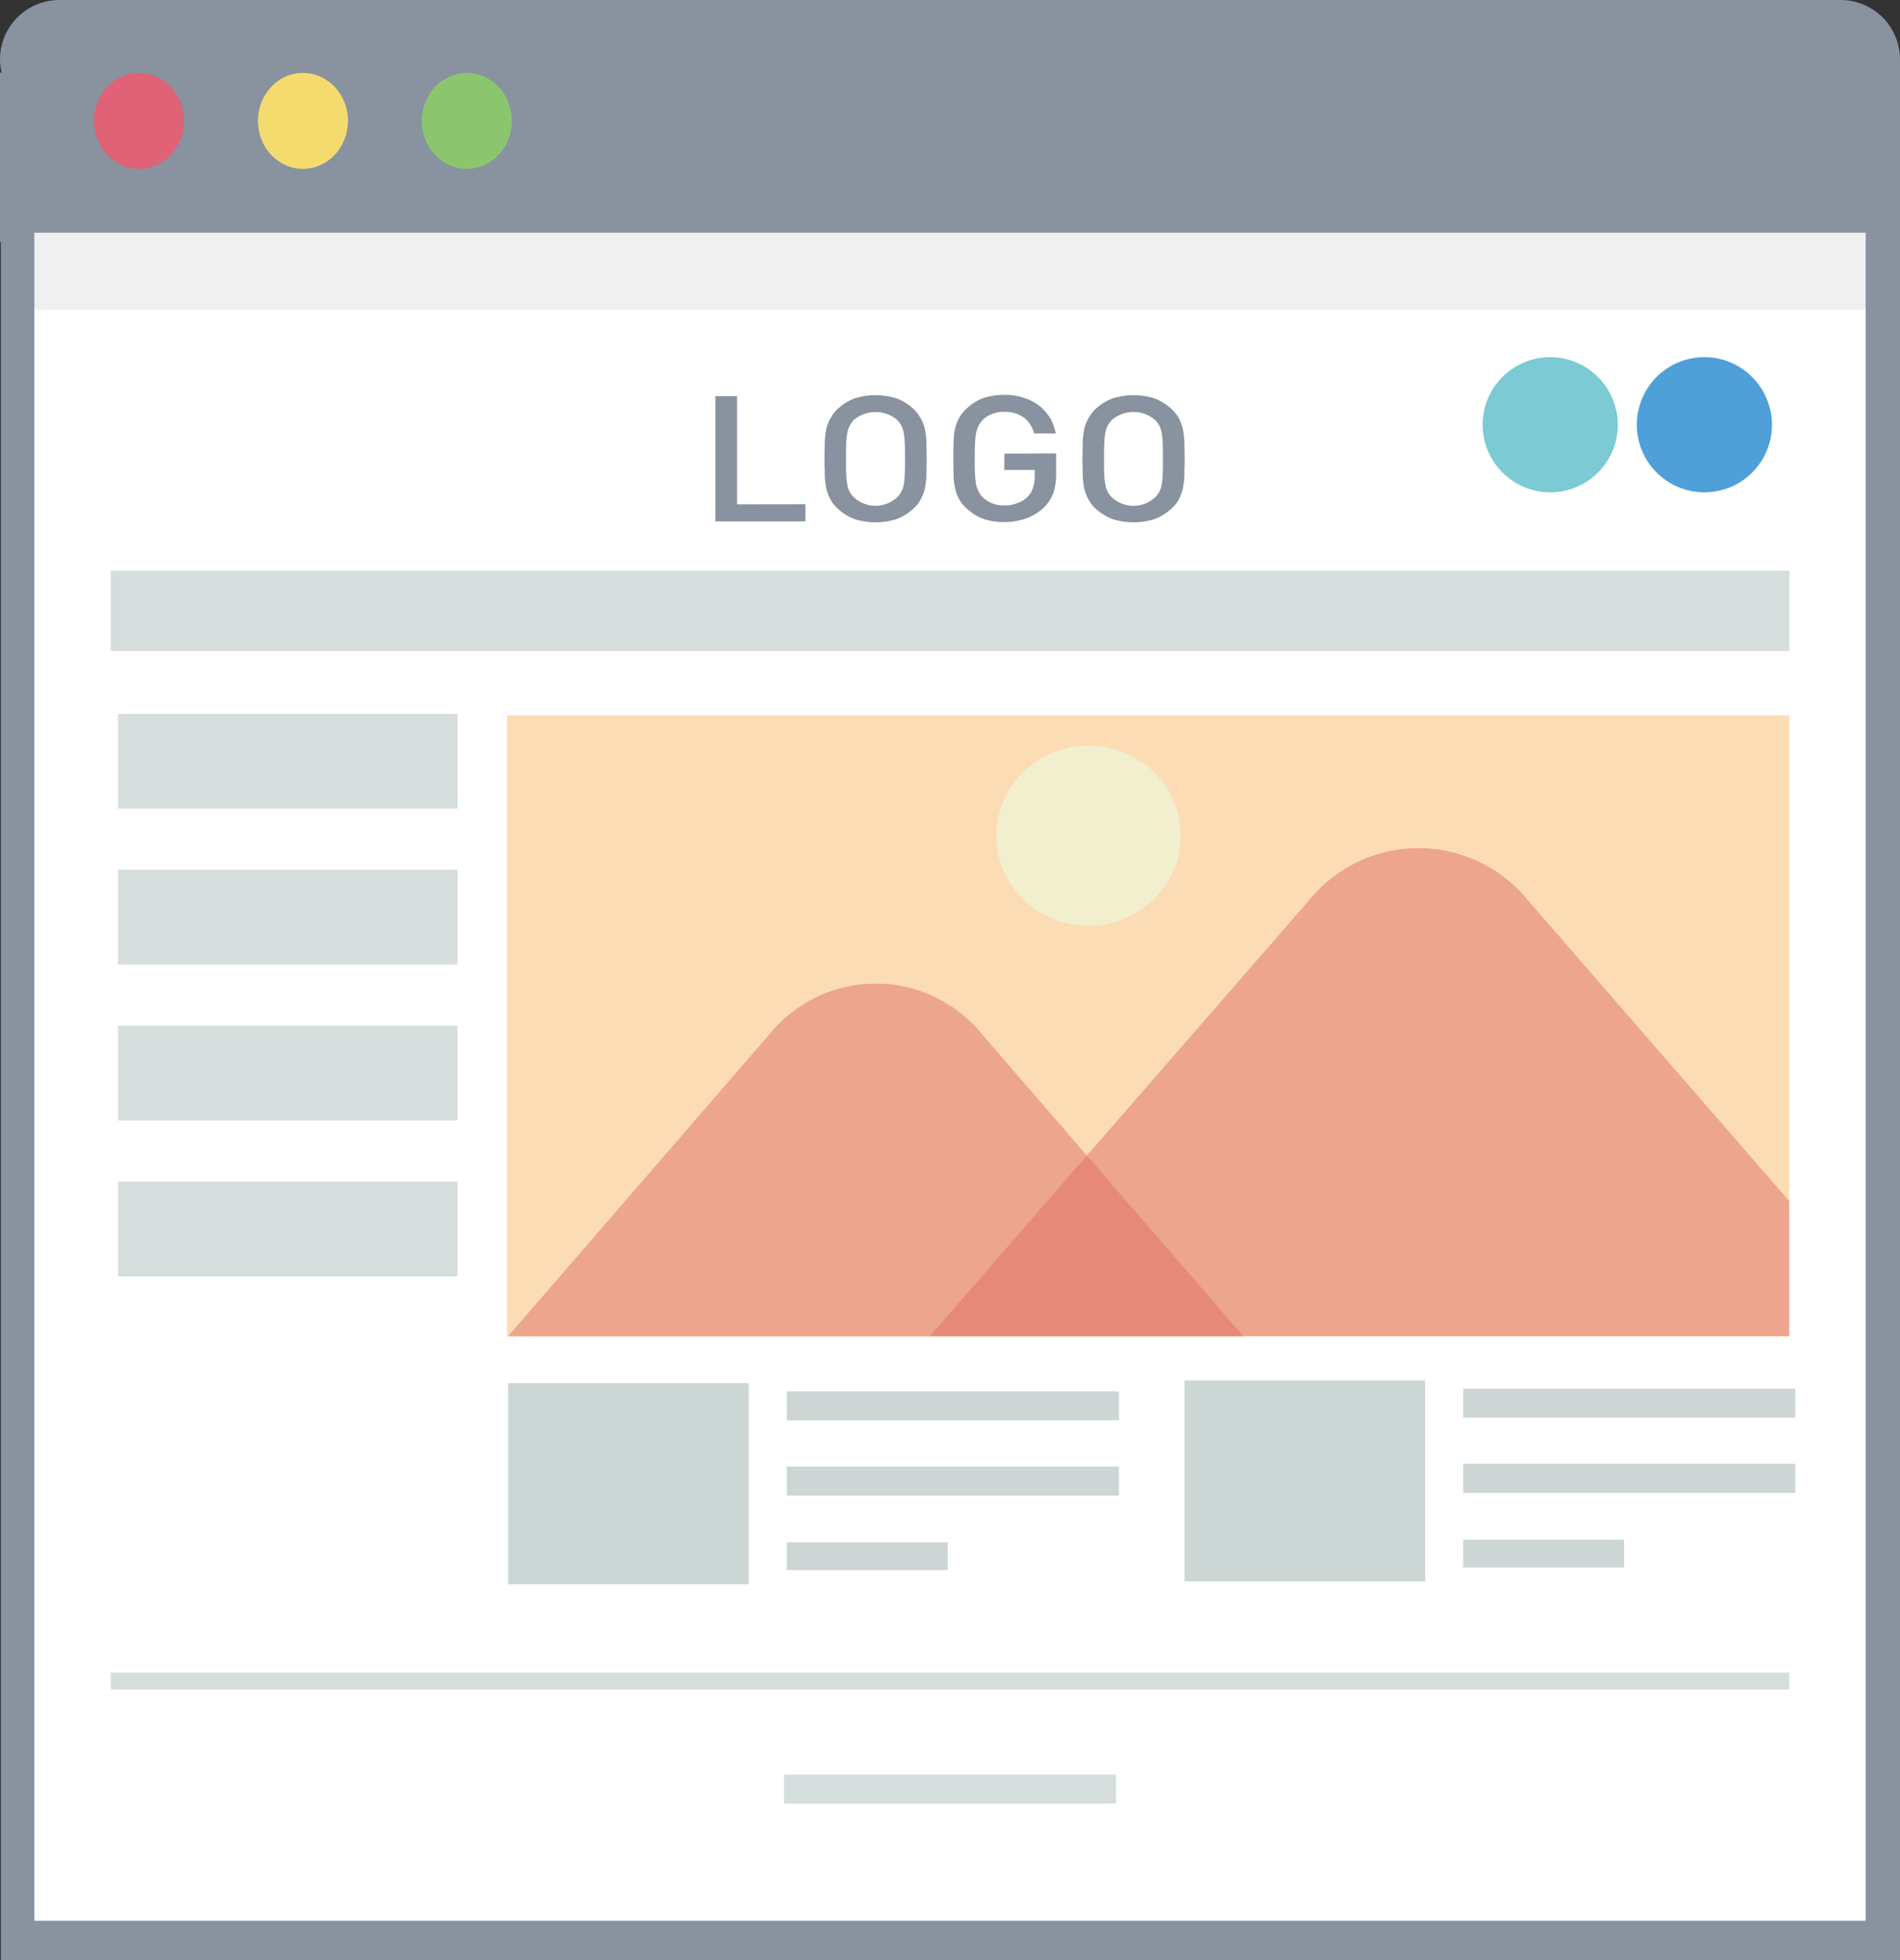 <svg id="web-page-browser-window-svgrepo-com" xmlns="http://www.w3.org/2000/svg" width="53.486" height="55.157" viewBox="0 0 53.486 55.157">
  <rect x="0" y="0" width="53.486" height="55.157" fill="#333333" stroke="none"/>
  <path id="패스_139" data-name="패스 139" d="M53.486,1.671V55.157H.024V6.811H0V2.043H.048A1.454,1.454,0,0,1,0,1.671,1.671,1.671,0,0,1,1.671,0H51.815A1.671,1.671,0,0,1,53.486,1.671Z" transform="translate(0)" fill="#89929f"/>
  <rect id="사각형_123" data-name="사각형 123" width="51.552" height="47.501" transform="translate(0.967 6.549)" fill="#fff"/>
  <rect id="사각형_124" data-name="사각형 124" width="51.552" height="2.169" transform="translate(0.967 6.549)" fill="#0d0d0d" opacity="0.06"/>
  <g id="그룹_185" data-name="그룹 185" transform="translate(2.646 2.052)">
    <ellipse id="타원_39" data-name="타원 39" cx="1.268" cy="1.35" rx="1.268" ry="1.35" transform="translate(9.228)" fill="#8bc66f"/>
    <ellipse id="타원_40" data-name="타원 40" cx="1.268" cy="1.35" rx="1.268" ry="1.35" transform="translate(4.614)" fill="#f4db6d"/>
    <ellipse id="타원_41" data-name="타원 41" cx="1.268" cy="1.35" rx="1.268" ry="1.35" fill="#e06276"/>
  </g>
  <g id="그룹_190" data-name="그룹 190" transform="translate(14.306 38.923)" opacity="0.5">
    <g id="그룹_187" data-name="그룹 187">
      <rect id="사각형_125" data-name="사각형 125" width="6.771" height="5.653" fill="#adbfbc"/>
      <g id="그룹_186" data-name="그룹 186" transform="translate(7.846 0.23)">
        <rect id="사각형_126" data-name="사각형 126" width="4.525" height="0.779" transform="translate(0 4.25)" fill="#adbfbc"/>
        <rect id="사각형_127" data-name="사각형 127" width="9.346" height="0.814" fill="#adbfbc"/>
        <rect id="사각형_128" data-name="사각형 128" width="9.346" height="0.814" transform="translate(0 2.116)" fill="#adbfbc"/>
      </g>
    </g>
    <g id="그룹_189" data-name="그룹 189">
      <rect id="사각형_129" data-name="사각형 129" width="6.771" height="5.653" fill="#899c99" opacity="0.5"/>
      <g id="그룹_188" data-name="그룹 188" transform="translate(7.846 0.23)" opacity="0.5">
        <rect id="사각형_130" data-name="사각형 130" width="4.525" height="0.779" transform="translate(0 4.25)" fill="#899c99"/>
        <rect id="사각형_131" data-name="사각형 131" width="9.346" height="0.814" fill="#899c99"/>
        <rect id="사각형_132" data-name="사각형 132" width="9.346" height="0.814" transform="translate(0 2.116)" fill="#899c99"/>
      </g>
    </g>
  </g>
  <rect id="사각형_133" data-name="사각형 133" width="9.346" height="0.814" transform="translate(22.07 49.94)" fill="#adbfbc" opacity="0.5"/>
  <g id="그룹_191" data-name="그룹 191" transform="translate(3.321 20.089)">
    <rect id="사각형_134" data-name="사각형 134" width="9.56" height="2.664" fill="#adbfbc" opacity="0.5"/>
    <rect id="사각형_135" data-name="사각형 135" width="9.56" height="2.664" transform="translate(0 4.389)" fill="#adbfbc" opacity="0.5"/>
    <rect id="사각형_136" data-name="사각형 136" width="9.56" height="2.664" transform="translate(0 8.777)" fill="#adbfbc" opacity="0.5"/>
    <rect id="사각형_137" data-name="사각형 137" width="9.56" height="2.664" transform="translate(0 13.166)" fill="#adbfbc" opacity="0.5"/>
  </g>
  <rect id="사각형_138" data-name="사각형 138" width="47.249" height="2.258" transform="translate(3.118 16.062)" fill="#adbfbc" opacity="0.5"/>
  <rect id="사각형_139" data-name="사각형 139" width="47.249" height="0.476" transform="translate(3.118 47.069)" fill="#adbfbc" opacity="0.5"/>
  <g id="그룹_196" data-name="그룹 196" transform="translate(33.346 38.849)" opacity="0.5">
    <g id="그룹_193" data-name="그룹 193">
      <rect id="사각형_140" data-name="사각형 140" width="6.771" height="5.653" fill="#adbfbc"/>
      <g id="그룹_192" data-name="그룹 192" transform="translate(7.846 0.23)">
        <rect id="사각형_141" data-name="사각형 141" width="4.525" height="0.779" transform="translate(0 4.25)" fill="#adbfbc"/>
        <rect id="사각형_142" data-name="사각형 142" width="9.346" height="0.814" fill="#adbfbc"/>
        <rect id="사각형_143" data-name="사각형 143" width="9.346" height="0.814" transform="translate(0 2.116)" fill="#adbfbc"/>
      </g>
    </g>
    <g id="그룹_195" data-name="그룹 195">
      <rect id="사각형_144" data-name="사각형 144" width="6.771" height="5.653" fill="#899c99" opacity="0.5"/>
      <g id="그룹_194" data-name="그룹 194" transform="translate(7.846 0.23)" opacity="0.5">
        <rect id="사각형_145" data-name="사각형 145" width="4.525" height="0.779" transform="translate(0 4.25)" fill="#899c99"/>
        <rect id="사각형_146" data-name="사각형 146" width="9.346" height="0.814" fill="#899c99"/>
        <rect id="사각형_147" data-name="사각형 147" width="9.346" height="0.814" transform="translate(0 2.116)" fill="#899c99"/>
      </g>
    </g>
  </g>
  <path id="패스_140" data-name="패스 140" d="M391.165,94.765a1.91,1.91,0,0,0-.438-.839,1.889,1.889,0,0,0-.811-.532c-.033-.011-.067-.022-.1-.031a1.9,1.9,0,0,0-1.8.446l1.4,1.416,0,0h0l0,0,0,.009h0l0-.009-1.4-1.416a1.9,1.9,0,0,0,.014,2.789l.007.006a1.891,1.891,0,0,0,.777.427l.1.025a1.891,1.891,0,0,0,.969-.045l.008,0a1.907,1.907,0,0,0,.8-.5h0a1.9,1.9,0,0,0,.477-1.745Z" transform="translate(-345.676 -83.245)" fill="#7bcad4"/>
  <path id="패스_141" data-name="패스 141" d="M431.451,94.765a1.909,1.909,0,0,0-.438-.839,1.889,1.889,0,0,0-.811-.532c-.033-.011-.067-.022-.1-.031a1.9,1.9,0,0,0-1.8.446l1.4,1.416,0,0h0l0,0,0,.009h0l0-.009-1.4-1.416a1.9,1.9,0,0,0,.014,2.789l.007.006a1.891,1.891,0,0,0,.777.427l.1.025a1.891,1.891,0,0,0,.969-.045l.008,0a1.907,1.907,0,0,0,.8-.5h0a1.9,1.9,0,0,0,.477-1.745Z" transform="translate(-381.622 -83.245)" fill="#4f9fd8"/>
  <g id="그룹_197" data-name="그룹 197" transform="translate(20.138 11.119)">
    <path id="패스_142" data-name="패스 142" d="M187.546,106.544V103.5h-.61v3.524h2.534v-.483Z" transform="translate(-186.936 -103.471)" fill="#89929f"/>
    <path id="패스_143" data-name="패스 143" d="M218.325,104.509a2.484,2.484,0,0,0-.048-.372,1.146,1.146,0,0,0-.127-.3.979.979,0,0,0-.222-.269,1.452,1.452,0,0,0-.451-.269,1.987,1.987,0,0,0-1.164,0,1.452,1.452,0,0,0-.451.269.98.98,0,0,0-.222.269,1.145,1.145,0,0,0-.127.3,2.516,2.516,0,0,0-.048.372c0,.143-.008.309-.008.491s.008.348.008.491a2.523,2.523,0,0,0,.048.372,1.337,1.337,0,0,0,.127.309.951.951,0,0,0,.222.261,1.454,1.454,0,0,0,.451.269,1.987,1.987,0,0,0,1.164,0,1.452,1.452,0,0,0,.451-.269.953.953,0,0,0,.222-.261,1.334,1.334,0,0,0,.127-.309,2.491,2.491,0,0,0,.048-.372c0-.143.008-.309.008-.491S218.325,104.651,218.325,104.509Zm-.61.935a1.593,1.593,0,0,1-.032.3.646.646,0,0,1-.071.2.705.705,0,0,1-.119.15.9.9,0,0,1-1.2,0,.7.7,0,0,1-.119-.15.623.623,0,0,1-.071-.206,1.524,1.524,0,0,1-.032-.3c-.008-.111-.008-.261-.008-.436s0-.325.008-.444a1.438,1.438,0,0,1,.032-.293.623.623,0,0,1,.071-.206.756.756,0,0,1,.119-.159.944.944,0,0,1,1.2,0,.709.709,0,0,1,.119.151.694.694,0,0,1,.071.206,1.6,1.6,0,0,1,.032.3c.008.119.008.269.008.444S217.723,105.324,217.715,105.443Z" transform="translate(-212.385 -103.21)" fill="#89929f"/>
    <path id="패스_144" data-name="패스 144" d="M250.559,104.856v.459h.855v.19a.9.9,0,0,1-.048.309.6.6,0,0,1-.15.253.739.739,0,0,1-.293.182.93.93,0,0,1-.364.063.855.855,0,0,1-.594-.214.593.593,0,0,1-.119-.159.932.932,0,0,1-.079-.2,2.724,2.724,0,0,1-.032-.3c-.008-.119-.008-.269-.008-.444s0-.325.008-.444a2.372,2.372,0,0,1,.032-.293.859.859,0,0,1,.079-.206.756.756,0,0,1,.119-.159.855.855,0,0,1,.594-.214.912.912,0,0,1,.546.158.809.809,0,0,1,.293.451h.61a1.664,1.664,0,0,0-.15-.42,1.378,1.378,0,0,0-.3-.348,1.332,1.332,0,0,0-.436-.23,1.58,1.58,0,0,0-.562-.087,1.9,1.9,0,0,0-.586.087,1.332,1.332,0,0,0-.444.269,1.019,1.019,0,0,0-.23.269.92.92,0,0,0-.119.3,1.366,1.366,0,0,0-.048.372c-.008.143-.008.309-.008.491s0,.348.008.491a1.369,1.369,0,0,0,.048.372,1.044,1.044,0,0,0,.119.309.99.99,0,0,0,.23.261,1.332,1.332,0,0,0,.444.269,1.687,1.687,0,0,0,.586.087,1.8,1.8,0,0,0,.594-.095,1.44,1.44,0,0,0,.507-.3,1.176,1.176,0,0,0,.277-.42,1.725,1.725,0,0,0,.079-.578v-.538Z" transform="translate(-242.425 -103.209)" fill="#89929f"/>
    <path id="패스_145" data-name="패스 145" d="M285.734,104.509a2.5,2.5,0,0,0-.048-.372,1.491,1.491,0,0,0-.119-.3,1.194,1.194,0,0,0-.23-.269,1.455,1.455,0,0,0-.451-.269,1.987,1.987,0,0,0-1.164,0,1.455,1.455,0,0,0-.451.269.98.98,0,0,0-.222.269,1.145,1.145,0,0,0-.127.3,2.51,2.51,0,0,0-.048.372c0,.143-.008.309-.008.491s.008.348.008.491a2.517,2.517,0,0,0,.048.372,1.339,1.339,0,0,0,.127.309.951.951,0,0,0,.222.261,1.455,1.455,0,0,0,.451.269,1.988,1.988,0,0,0,1.164,0,1.455,1.455,0,0,0,.451-.269,1.161,1.161,0,0,0,.23-.261,1.8,1.8,0,0,0,.119-.309,2.509,2.509,0,0,0,.048-.372c0-.143.008-.309.008-.491S285.734,104.651,285.734,104.509Zm-.61.935a1.6,1.6,0,0,1-.032.3.644.644,0,0,1-.071.2.7.7,0,0,1-.119.15.895.895,0,0,1-1.2,0,.706.706,0,0,1-.119-.15.623.623,0,0,1-.071-.206,1.523,1.523,0,0,1-.032-.3c-.008-.111-.008-.261-.008-.436s0-.325.008-.444a1.436,1.436,0,0,1,.032-.293.623.623,0,0,1,.071-.206.756.756,0,0,1,.119-.159.943.943,0,0,1,1.2,0,.709.709,0,0,1,.119.151.7.7,0,0,1,.071.206,1.6,1.6,0,0,1,.032.3c.008.119.008.269.008.444S285.132,105.324,285.124,105.443Z" transform="translate(-272.532 -103.21)" fill="#89929f"/>
  </g>
  <g id="그룹_200" data-name="그룹 200" transform="translate(14.273 20.13)">
    <rect id="사각형_148" data-name="사각형 148" width="36.095" height="17.473" fill="#fbdcb4"/>
    <ellipse id="타원_42" data-name="타원 42" cx="2.595" cy="2.534" rx="2.595" ry="2.534" transform="translate(13.775 0.852)" fill="#eef4d4" opacity="0.8"/>
    <g id="그룹_198" data-name="그룹 198" transform="translate(0.032 7.549)" opacity="0.5">
      <path id="패스_146" data-name="패스 146" d="M153.491,266.855h-20.7l7.358-8.5a3.852,3.852,0,0,1,5.982,0l2.793,3.23Z" transform="translate(-132.793 -256.93)" fill="#df6d65"/>
    </g>
    <g id="그룹_199" data-name="그룹 199" transform="translate(11.905 3.74)" opacity="0.5">
      <path id="패스_147" data-name="패스 147" d="M267.19,231.5V235.3H243l4.582-5.269,6.095-7a3.966,3.966,0,0,1,6.153,0Z" transform="translate(-243 -221.57)" fill="#df6d65"/>
    </g>
  </g>
</svg>
